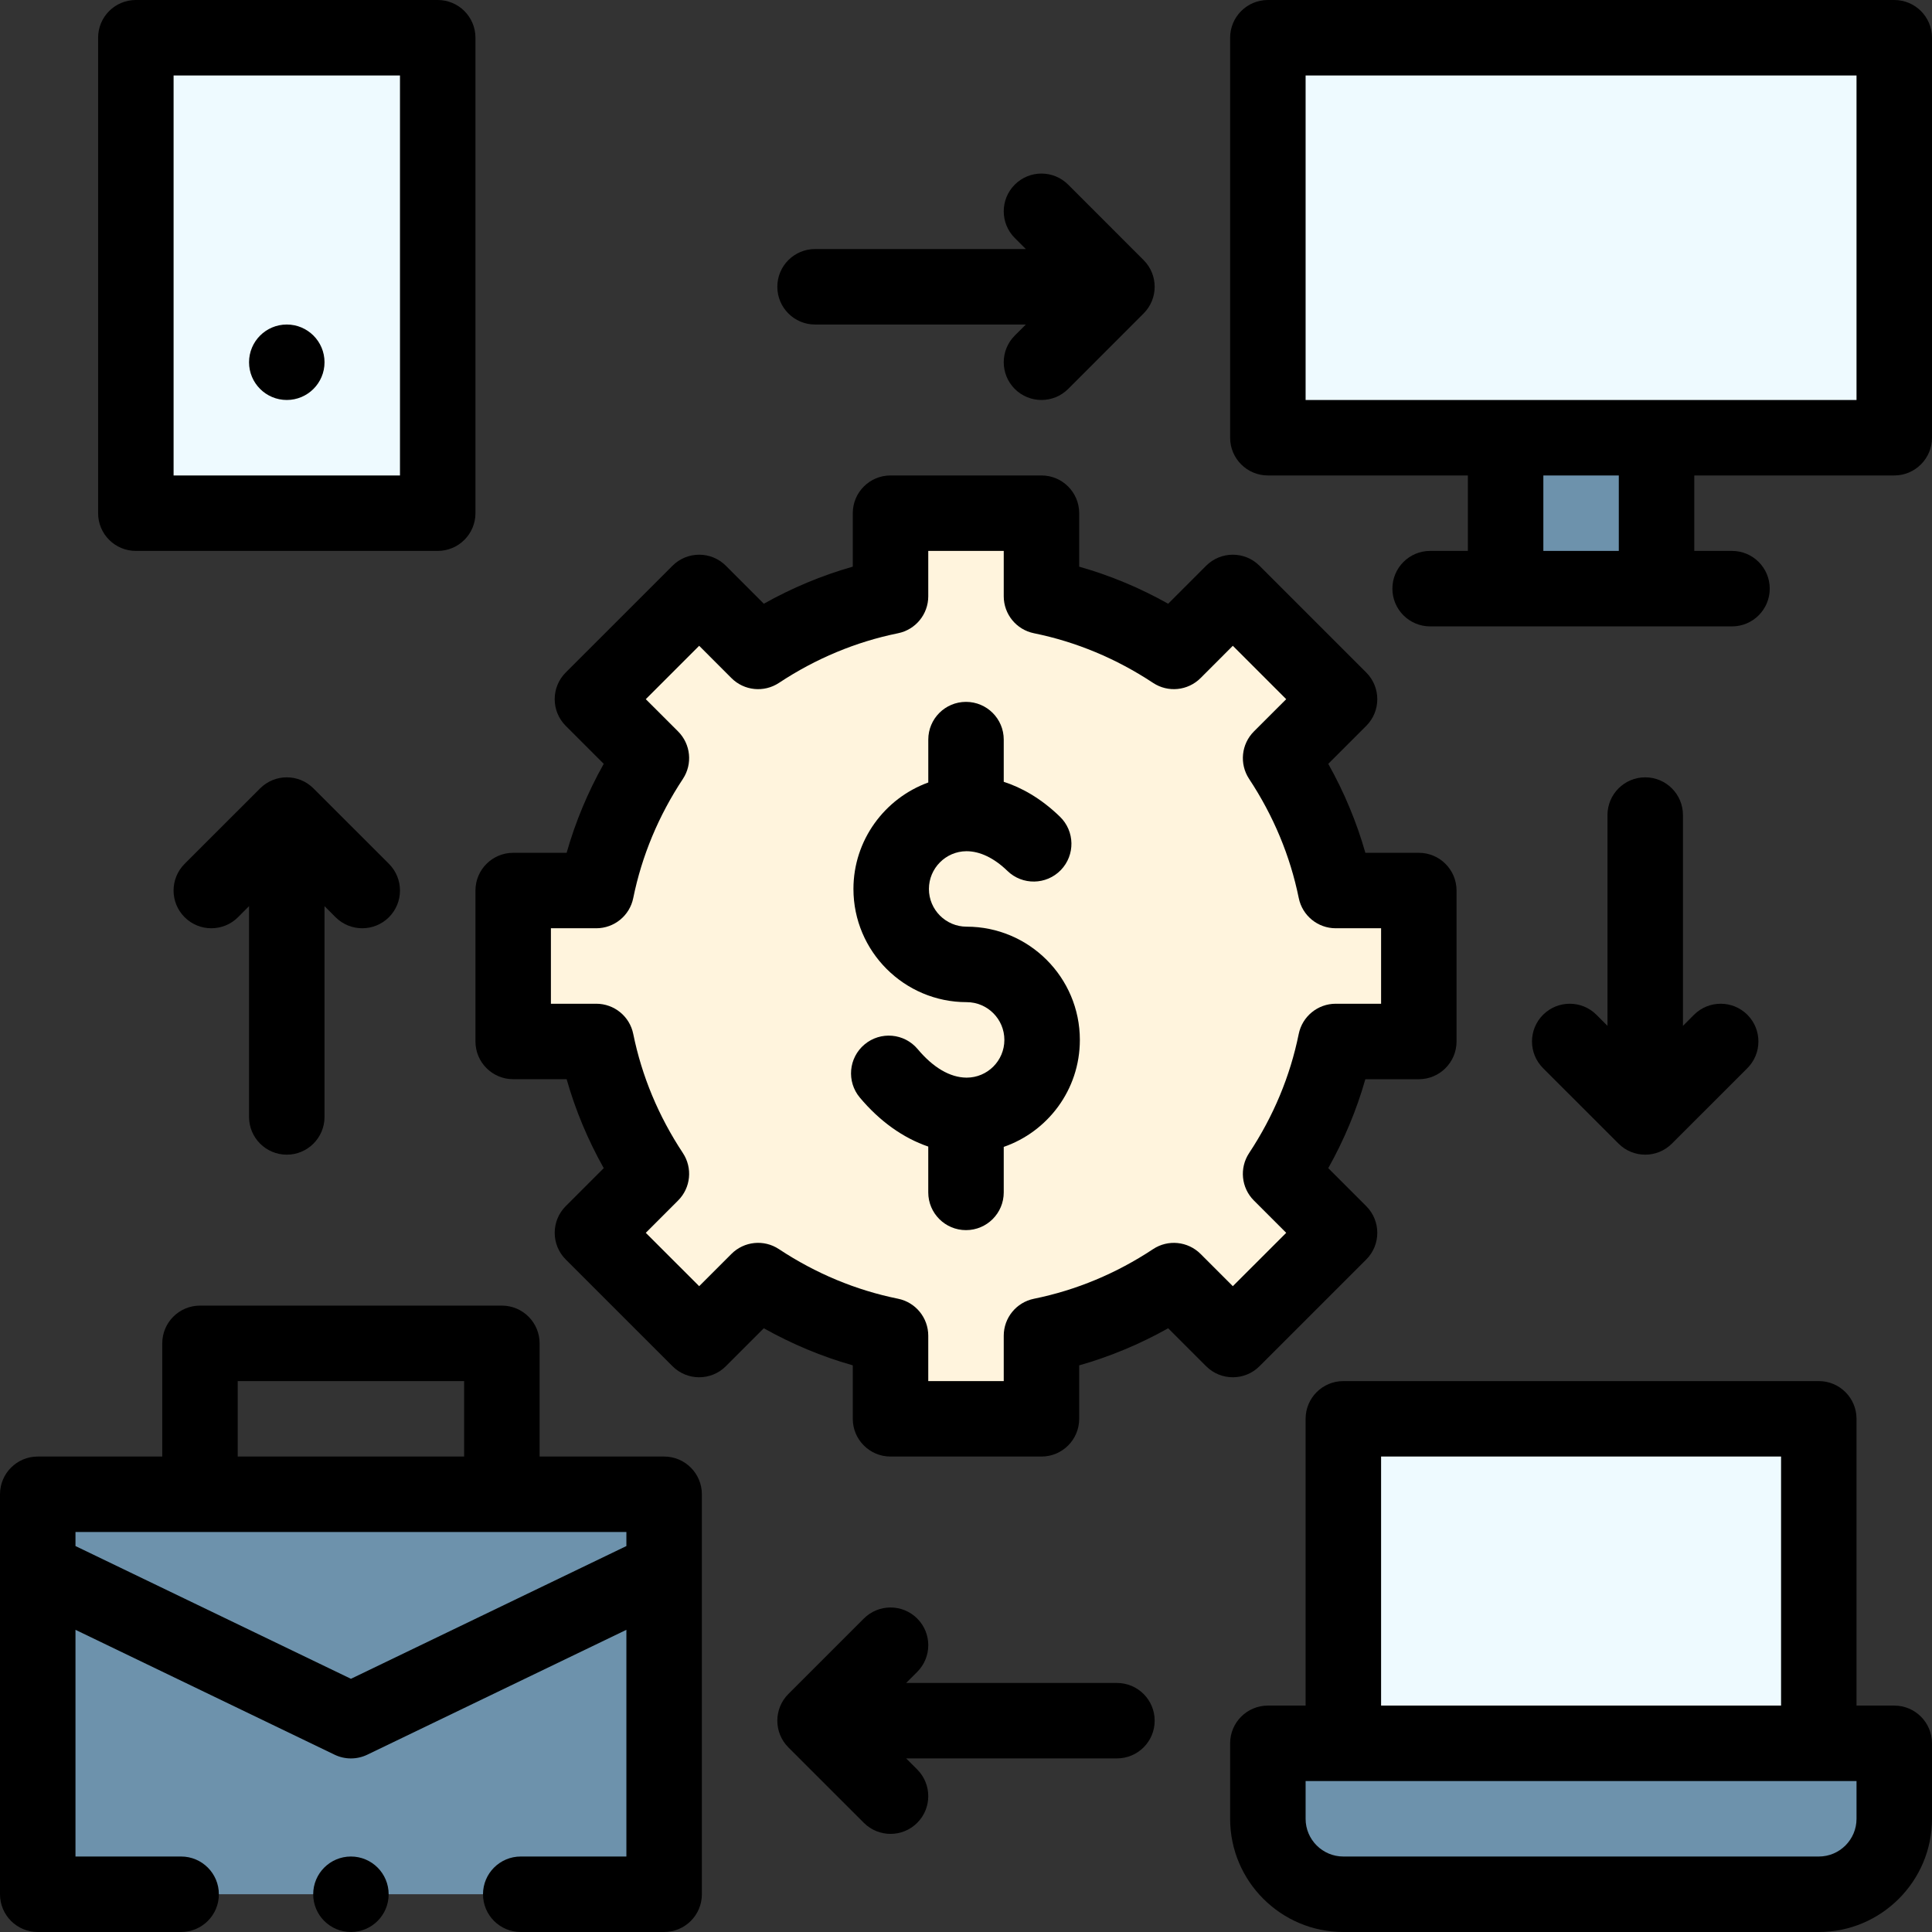 <svg width="73" height="73" viewBox="0 0 73 73" fill="none" xmlns="http://www.w3.org/2000/svg">
<rect x="0" y="0" width="73" height="73" fill="#333333" stroke="none"/>
<path d="M71.574 65.871V68.723C71.574 70.298 70.298 71.574 68.723 71.574H50.758C49.182 71.574 47.906 70.298 47.906 68.723V65.871H71.574Z" fill="#6D92AC"/>
<path d="M71.574 1.426V16.539C60.987 16.539 58.971 16.539 47.906 16.539V1.426H71.574Z" fill="#EEFAFF"/>
<path d="M50.758 53.609H68.723V65.871H50.758V53.609Z" fill="#EEFAFF"/>
<path d="M56.889 16.539H62.592V22.242H56.889V16.539Z" fill="#6D92AC"/>
<path d="M53.609 33.648V39.352H50.47C50.1 41.171 49.376 42.858 48.387 44.353L50.615 46.582L46.582 50.614L44.355 48.387C42.858 49.378 41.171 50.1 39.352 50.47V53.609H33.648V50.47C31.829 50.1 30.142 49.378 28.645 48.387L26.418 50.614L22.385 46.582L24.613 44.353C23.624 42.858 22.899 41.171 22.53 39.352H19.391V33.648H22.53C22.899 31.829 23.624 30.142 24.613 28.645L22.385 26.418L26.418 22.385L28.645 24.613C30.142 23.624 31.829 22.899 33.648 22.53V19.391H39.352V22.53C41.171 22.899 42.858 23.624 44.355 24.613L46.582 22.385L50.615 26.418L48.387 28.645C49.376 30.142 50.1 31.829 50.47 33.648H53.609Z" fill="#FFF4DD"/>
<path d="M1.426 56.461V71.574H25.094C25.094 66.613 25.094 59.726 25.094 56.461C21.532 56.461 11.514 56.461 1.426 56.461Z" fill="#6D92AC"/>
<path d="M16.539 1.426V19.391H5.133V1.426H16.539Z" fill="#EEFAFF"/>
<path d="M10.836 15.113C11.623 15.113 12.262 14.475 12.262 13.688C12.262 12.9 11.623 12.262 10.836 12.262C10.049 12.262 9.41 12.9 9.41 13.688C9.41 14.475 10.049 15.113 10.836 15.113Z" fill="black"/>
<path d="M19.391 32.223C18.603 32.223 17.965 32.861 17.965 33.648V39.352C17.965 40.139 18.603 40.777 19.391 40.777H21.41C21.742 41.943 22.21 43.067 22.812 44.138L21.377 45.573C20.82 46.13 20.82 47.033 21.377 47.59L25.41 51.622C25.967 52.179 26.87 52.179 27.426 51.622L28.86 50.188C29.931 50.789 31.055 51.258 32.222 51.589V53.609C32.222 54.397 32.861 55.035 33.648 55.035H39.351C40.139 55.035 40.777 54.397 40.777 53.609V51.59C41.944 51.258 43.069 50.789 44.139 50.188L45.573 51.622C46.13 52.179 47.033 52.179 47.59 51.622L51.623 47.59C52.18 47.034 52.18 46.13 51.623 45.574L50.188 44.138C50.789 43.067 51.258 41.943 51.589 40.778H53.609C54.397 40.778 55.035 40.139 55.035 39.352V33.649C55.035 32.861 54.397 32.223 53.609 32.223H51.59C51.258 31.057 50.789 29.933 50.188 28.861L51.623 27.427C52.18 26.871 52.18 25.967 51.623 25.41L47.59 21.377C47.033 20.82 46.13 20.82 45.573 21.377L44.139 22.812C43.067 22.21 41.943 21.742 40.777 21.411V19.391C40.777 18.603 40.139 17.965 39.351 17.965H33.648C32.861 17.965 32.222 18.603 32.222 19.391V21.411C31.057 21.742 29.933 22.21 28.861 22.812L27.427 21.377C26.87 20.82 25.967 20.82 25.41 21.377L21.376 25.41C20.82 25.967 20.82 26.87 21.377 27.427L22.812 28.861C22.21 29.933 21.741 31.057 21.41 32.223H19.391V32.223ZM23.927 33.932C24.251 32.339 24.882 30.825 25.803 29.431C26.176 28.866 26.1 28.116 25.621 27.637L24.401 26.418L26.418 24.401L27.637 25.621C28.116 26.101 28.866 26.177 29.432 25.803C30.825 24.882 32.339 24.251 33.932 23.927C34.597 23.792 35.074 23.208 35.074 22.53V20.816H37.926V22.53C37.926 23.208 38.404 23.793 39.068 23.927C40.661 24.251 42.175 24.882 43.569 25.803C44.134 26.177 44.884 26.1 45.363 25.621L46.582 24.401L48.599 26.418L47.379 27.637C46.9 28.116 46.824 28.866 47.198 29.432C48.118 30.825 48.749 32.339 49.073 33.932C49.208 34.597 49.792 35.074 50.47 35.074H52.184V37.926H50.47C49.792 37.926 49.207 38.404 49.072 39.068C48.749 40.662 48.118 42.175 47.198 43.567C46.824 44.132 46.899 44.883 47.379 45.362L48.599 46.582L46.582 48.598L45.363 47.379C44.883 46.9 44.133 46.824 43.568 47.198C42.178 48.118 40.664 48.749 39.068 49.073C38.403 49.208 37.926 49.792 37.926 50.47V52.184H35.074V50.47C35.074 49.792 34.597 49.207 33.932 49.072C32.336 48.748 30.822 48.118 29.432 47.198C28.867 46.823 28.116 46.899 27.637 47.379L26.418 48.598L24.401 46.582L25.621 45.361C26.101 44.882 26.176 44.132 25.802 43.566C24.882 42.175 24.251 40.661 23.927 39.068C23.793 38.403 23.208 37.926 22.53 37.926H20.816V35.074H22.53C23.208 35.074 23.793 34.597 23.927 33.932Z" fill="black"/>
<path d="M36.526 40.718C36.522 40.718 36.517 40.718 36.513 40.718C35.896 40.712 35.26 40.34 34.674 39.64C34.168 39.037 33.269 38.958 32.666 39.464C32.062 39.97 31.983 40.869 32.489 41.472C33.243 42.371 34.131 43.001 35.074 43.323V45.055C35.074 45.842 35.713 46.48 36.5 46.48C37.288 46.48 37.926 45.842 37.926 45.055V43.335C39.568 42.767 40.802 41.197 40.802 39.292C40.802 36.933 38.883 35.014 36.524 35.014C35.738 35.014 35.099 34.375 35.099 33.589C35.099 32.809 35.733 32.169 36.51 32.163C36.514 32.163 36.517 32.163 36.521 32.163C37.028 32.163 37.563 32.42 38.066 32.908C38.632 33.456 39.535 33.441 40.083 32.875C40.63 32.309 40.615 31.407 40.05 30.859C39.318 30.15 38.586 29.754 37.926 29.54V27.945C37.926 27.158 37.288 26.52 36.5 26.52C35.713 26.52 35.075 27.158 35.075 27.945V29.566C33.429 30.163 32.247 31.745 32.247 33.589C32.247 35.947 34.166 37.866 36.525 37.866C37.311 37.866 37.95 38.505 37.95 39.292C37.95 40.081 37.31 40.718 36.526 40.718Z" fill="black"/>
<path d="M71.574 0H47.906C47.119 0 46.48 0.638 46.48 1.426V16.539C46.48 17.326 47.119 17.965 47.906 17.965H55.463V20.816H54.037C53.25 20.816 52.611 21.455 52.611 22.242C52.611 23.029 53.25 23.668 54.037 23.668H65.443C66.231 23.668 66.869 23.029 66.869 22.242C66.869 21.455 66.231 20.816 65.443 20.816H64.018V17.965H71.574C72.362 17.965 73 17.326 73 16.539V1.426C73 0.638 72.362 0 71.574 0ZM61.166 20.816H58.315V17.965H61.166V20.816ZM70.148 15.113H49.332V2.852H70.148V15.113Z" fill="black"/>
<path d="M16.539 0H5.133C4.345 0 3.707 0.638 3.707 1.426V19.391C3.707 20.178 4.345 20.816 5.133 20.816H16.539C17.326 20.816 17.965 20.178 17.965 19.391V1.426C17.965 0.638 17.326 0 16.539 0ZM15.113 17.965H6.559V2.852H15.113V17.965Z" fill="black"/>
<path d="M71.574 64.445H70.148V53.609C70.148 52.822 69.51 52.184 68.723 52.184H50.758C49.97 52.184 49.332 52.822 49.332 53.609V64.445H47.906C47.119 64.445 46.48 65.084 46.48 65.871V68.723C46.48 71.081 48.399 73 50.758 73H68.723C71.081 73 73 71.081 73 68.723V65.871C73 65.084 72.362 64.445 71.574 64.445ZM52.184 55.035H67.297V64.445H52.184V55.035ZM70.148 68.723C70.148 69.509 69.509 70.148 68.723 70.148H50.758C49.972 70.148 49.332 69.509 49.332 68.723V67.297H70.148V68.723Z" fill="black"/>
<path d="M29.371 10.836C29.371 11.623 30.009 12.262 30.797 12.262H38.761L38.343 12.679C37.787 13.236 37.787 14.139 38.343 14.696C38.9 15.252 39.803 15.252 40.36 14.696L43.211 11.844C43.768 11.287 43.768 10.384 43.211 9.828L40.36 6.976C39.803 6.419 38.9 6.419 38.343 6.976C37.787 7.533 37.787 8.436 38.343 8.993L38.761 9.41H30.797C30.009 9.41 29.371 10.049 29.371 10.836Z" fill="black"/>
<path d="M62.164 29.371C61.377 29.371 60.738 30.01 60.738 30.797V38.761L60.321 38.343C59.764 37.787 58.861 37.787 58.304 38.343C57.747 38.9 57.747 39.803 58.304 40.36L61.156 43.211C61.434 43.49 61.799 43.629 62.164 43.629C62.529 43.629 62.894 43.49 63.172 43.211L66.024 40.36C66.58 39.803 66.58 38.9 66.024 38.343C65.467 37.787 64.564 37.787 64.007 38.343L63.59 38.761V30.797C63.59 30.01 62.952 29.371 62.164 29.371Z" fill="black"/>
<path d="M34.657 61.156C34.1 60.599 33.197 60.599 32.64 61.156L29.788 64.007C29.232 64.564 29.232 65.467 29.788 66.024L32.64 68.875C33.197 69.432 34.1 69.432 34.657 68.875C35.213 68.319 35.213 67.416 34.657 66.859L34.239 66.441H42.203C42.991 66.441 43.629 65.803 43.629 65.016C43.629 64.228 42.991 63.59 42.203 63.59H34.239L34.657 63.172C35.214 62.615 35.214 61.712 34.657 61.156Z" fill="black"/>
<path d="M10.836 43.629C11.623 43.629 12.262 42.99 12.262 42.203V34.239L12.679 34.657C13.236 35.213 14.139 35.213 14.696 34.657C15.252 34.1 15.252 33.197 14.696 32.64L11.844 29.789C11.287 29.232 10.385 29.232 9.828 29.789L6.976 32.64C6.419 33.197 6.419 34.1 6.976 34.657C7.533 35.213 8.436 35.213 8.993 34.657L9.41 34.239V42.203C9.41 42.99 10.048 43.629 10.836 43.629Z" fill="black"/>
<path d="M13.26 73C14.047 73 14.685 72.362 14.685 71.574C14.685 70.787 14.047 70.148 13.26 70.148C12.472 70.148 11.834 70.787 11.834 71.574C11.834 72.362 12.472 73 13.26 73Z" fill="black"/>
<path d="M1.426 73H6.844C7.631 73 8.27 72.362 8.27 71.574C8.27 70.787 7.631 70.148 6.844 70.148H2.852V61.582L12.641 66.3C13.031 66.489 13.488 66.489 13.879 66.3L23.668 61.582V70.148H19.676C18.888 70.148 18.25 70.787 18.25 71.574C18.25 72.362 18.888 73 19.676 73H25.094C25.881 73 26.52 72.362 26.52 71.574V56.461C26.52 55.674 25.881 55.035 25.094 55.035H20.389V50.758C20.389 49.971 19.75 49.332 18.963 49.332H7.557C6.769 49.332 6.131 49.971 6.131 50.758V55.035H1.426C0.638 55.035 0 55.674 0 56.461V71.574C0 72.362 0.638 73 1.426 73ZM8.982 52.184H17.537V55.035H8.982V52.184ZM2.852 57.887H23.668V58.417L13.26 63.433L2.852 58.417V57.887Z" fill="black"/>
</svg>
